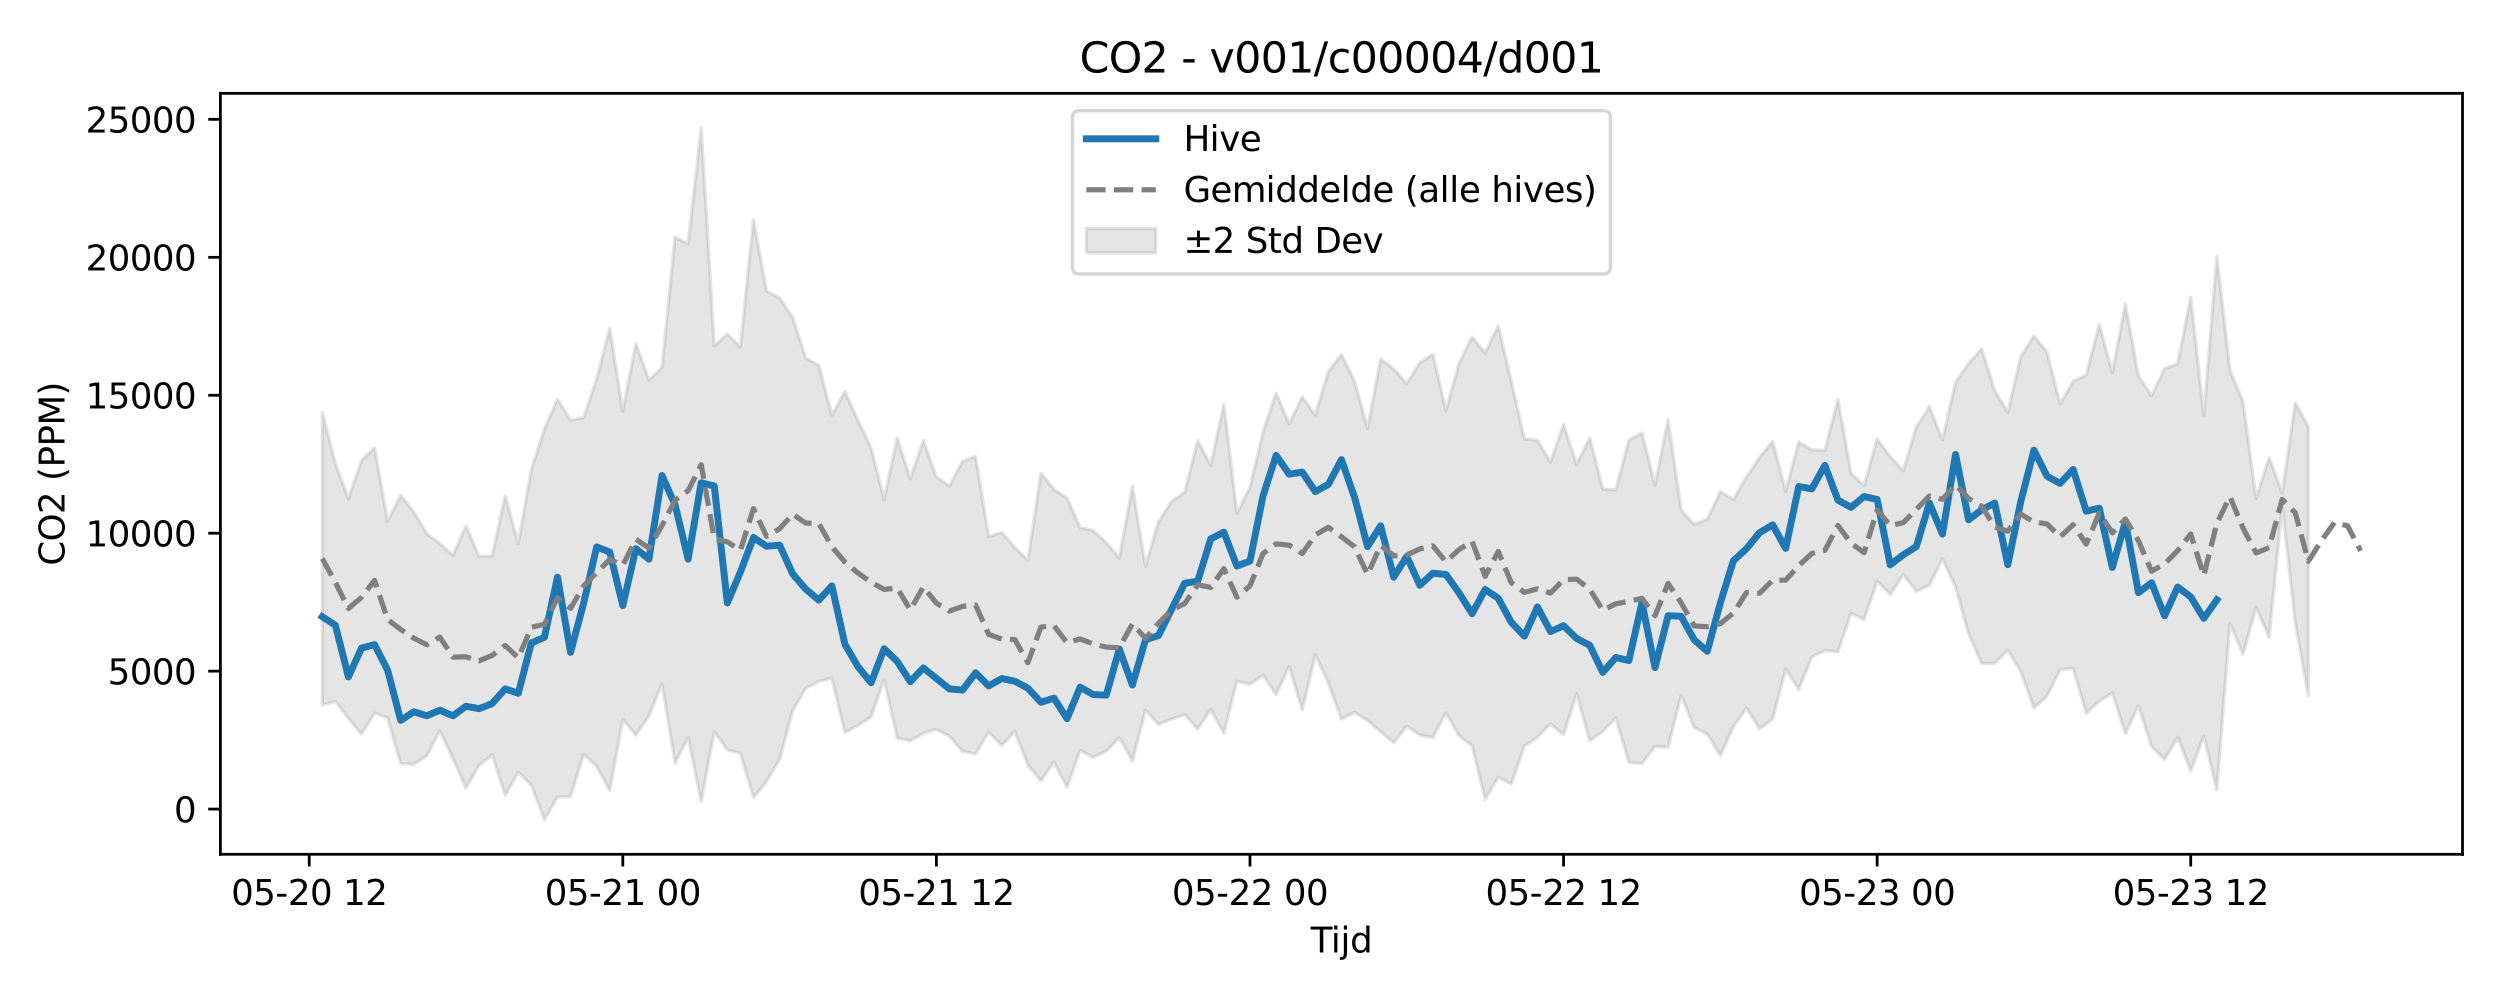 <?xml version="1.0" encoding="utf-8" standalone="no"?>
<!DOCTYPE svg PUBLIC "-//W3C//DTD SVG 1.1//EN"
  "http://www.w3.org/Graphics/SVG/1.1/DTD/svg11.dtd">
<svg xmlns:xlink="http://www.w3.org/1999/xlink" width="720pt" height="288pt" viewBox="0 0 720 288" xmlns="http://www.w3.org/2000/svg" version="1.1">
 <defs>
  <style type="text/css">*{stroke-linejoin: round; stroke-linecap: butt}</style>
 </defs>
 <g id="figure_1">
  <g id="patch_1">
   <path d="M 0 288 
L 720 288 
L 720 0 
L 0 0 
z
" style="fill: #ffffff"/>
  </g>
  <g id="axes_1">
   <g id="patch_2">
    <path d="M 63.47 246.04 
L 709.2 246.04 
L 709.2 26.88 
L 63.47 26.88 
z
" style="fill: #ffffff"/>
   </g>
   <g id="FillBetweenPolyCollection_1">
    <defs>
     <path id="m2332faf0e3" d="M 92.821 -169.269 
L 92.821 -84.977 
L 96.584 -86.015 
L 100.347 -81.113 
L 104.11 -76.592 
L 107.873 -82.599 
L 111.636 -81.262 
L 115.399 -68.085 
L 119.162 -67.87 
L 122.925 -70.336 
L 126.688 -77.549 
L 130.451 -69.512 
L 134.214 -61.059 
L 137.977 -67.596 
L 141.74 -70.6 
L 145.503 -58.999 
L 149.266 -65.583 
L 153.029 -61.902 
L 156.792 -51.922 
L 160.555 -58.474 
L 164.318 -58.574 
L 168.081 -70.798 
L 171.844 -67.307 
L 175.607 -60.344 
L 179.37 -80.841 
L 183.133 -76.312 
L 186.896 -81.782 
L 190.659 -91.081 
L 194.422 -68.21 
L 198.185 -75.585 
L 201.948 -57.185 
L 205.711 -77.263 
L 209.474 -72.052 
L 213.237 -71.029 
L 217 -58.283 
L 220.763 -62.899 
L 224.526 -69.274 
L 228.289 -83.303 
L 232.052 -89.756 
L 235.815 -91.736 
L 239.578 -92.7 
L 243.341 -77.012 
L 247.104 -79.043 
L 250.867 -81.582 
L 254.63 -92.284 
L 258.393 -75.438 
L 262.156 -74.632 
L 265.919 -76.808 
L 269.682 -77.941 
L 273.445 -75.975 
L 277.208 -71.598 
L 280.971 -70.934 
L 284.734 -77.173 
L 288.497 -73.251 
L 292.26 -77.37 
L 296.023 -67.697 
L 299.786 -63.11 
L 303.549 -68.499 
L 307.312 -61.257 
L 311.075 -71.893 
L 314.838 -69.884 
L 318.601 -71.6 
L 322.364 -75.577 
L 326.127 -68.783 
L 329.89 -83.441 
L 333.653 -79.294 
L 337.416 -80.9 
L 341.179 -82.152 
L 344.942 -78.029 
L 348.705 -83.745 
L 352.468 -76.859 
L 356.231 -91.837 
L 359.994 -90.915 
L 363.757 -93.556 
L 367.52 -87.937 
L 371.283 -96.091 
L 375.046 -83.481 
L 378.809 -99.398 
L 382.572 -91.257 
L 386.335 -80.893 
L 390.098 -82.843 
L 393.861 -80.51 
L 397.624 -77.289 
L 401.387 -74.078 
L 405.15 -78.895 
L 408.913 -76.293 
L 412.676 -75.614 
L 416.439 -82.674 
L 420.202 -76.112 
L 423.965 -73.192 
L 427.728 -57.764 
L 431.491 -64.152 
L 435.254 -62.203 
L 439.017 -73.1 
L 442.78 -75.61 
L 446.543 -79.529 
L 450.306 -76.381 
L 454.069 -88.206 
L 457.832 -74.687 
L 461.595 -77.323 
L 465.358 -81.313 
L 469.121 -68.361 
L 472.884 -68.074 
L 476.647 -73.038 
L 480.41 -72.796 
L 484.173 -87.736 
L 487.936 -78.456 
L 491.699 -76.563 
L 495.462 -70.4 
L 499.225 -78.723 
L 502.988 -84.074 
L 506.751 -78.067 
L 510.514 -80.875 
L 514.277 -95.287 
L 518.04 -89.508 
L 521.803 -98.753 
L 525.566 -100.675 
L 529.329 -100.31 
L 533.092 -111.386 
L 536.855 -109.603 
L 540.618 -120.545 
L 544.381 -116.781 
L 548.144 -122.515 
L 551.907 -117.712 
L 555.67 -119.445 
L 559.433 -127.027 
L 563.196 -119.003 
L 566.959 -105.485 
L 570.722 -96.894 
L 574.485 -96.974 
L 578.248 -100.795 
L 582.011 -94.563 
L 585.774 -84.042 
L 589.537 -87.558 
L 593.3 -95.163 
L 597.063 -95.51 
L 600.826 -82.598 
L 604.589 -86.057 
L 608.352 -88.437 
L 612.115 -76.693 
L 615.878 -84.758 
L 619.641 -73.008 
L 623.404 -69.289 
L 627.167 -75.658 
L 630.93 -65.997 
L 634.693 -76.038 
L 638.456 -60.579 
L 642.219 -108.433 
L 645.982 -99.569 
L 649.745 -113.112 
L 653.508 -104.429 
L 657.271 -142.301 
L 661.034 -108.702 
L 664.797 -87.582 
L 664.797 -165.124 
L 664.797 -165.124 
L 661.034 -171.944 
L 657.271 -146.047 
L 653.508 -156.178 
L 649.745 -144.388 
L 645.982 -172.298 
L 642.219 -181.464 
L 638.456 -214.059 
L 634.693 -168.417 
L 630.93 -202.408 
L 627.167 -183.195 
L 623.404 -181.873 
L 619.641 -174.006 
L 615.878 -179.712 
L 612.115 -200.389 
L 608.352 -180.67 
L 604.589 -194.494 
L 600.826 -179.974 
L 597.063 -178.218 
L 593.3 -171.608 
L 589.537 -186.688 
L 585.774 -191.237 
L 582.011 -185.329 
L 578.248 -169.21 
L 574.485 -175.492 
L 570.722 -187.507 
L 566.959 -183.383 
L 563.196 -177.898 
L 559.433 -161.357 
L 555.67 -170.859 
L 551.907 -165.045 
L 548.144 -152.453 
L 544.381 -156.464 
L 540.618 -161.631 
L 536.855 -148.089 
L 533.092 -151.726 
L 529.329 -173 
L 525.566 -158.283 
L 521.803 -158.438 
L 518.04 -160.697 
L 514.277 -146.526 
L 510.514 -160.918 
L 506.751 -156.224 
L 502.988 -150.588 
L 499.225 -144.183 
L 495.462 -146.429 
L 491.699 -138.442 
L 487.936 -136.995 
L 484.173 -141.054 
L 480.41 -167.151 
L 476.647 -148.317 
L 472.884 -163.293 
L 469.121 -161.252 
L 465.358 -146.895 
L 461.595 -147.174 
L 457.832 -161.939 
L 454.069 -154.189 
L 450.306 -165.699 
L 446.543 -154.893 
L 442.78 -161.218 
L 439.017 -161.662 
L 435.254 -178.136 
L 431.491 -194.234 
L 427.728 -186.279 
L 423.965 -190.959 
L 420.202 -183.366 
L 416.439 -169.753 
L 412.676 -185.963 
L 408.913 -183.54 
L 405.15 -177.44 
L 401.387 -181.798 
L 397.624 -184.623 
L 393.861 -164.615 
L 390.098 -178.23 
L 386.335 -185.917 
L 382.572 -181.015 
L 378.809 -168.493 
L 375.046 -173.719 
L 371.283 -165.903 
L 367.52 -174.798 
L 363.757 -163.606 
L 359.994 -147.669 
L 356.231 -140.154 
L 352.468 -171.623 
L 348.705 -153.912 
L 344.942 -161.13 
L 341.179 -146.225 
L 337.416 -143.587 
L 333.653 -137.784 
L 329.89 -124.871 
L 326.127 -147.904 
L 322.364 -127.271 
L 318.601 -131.686 
L 314.838 -135.248 
L 311.075 -136.066 
L 307.312 -144.53 
L 303.549 -147.051 
L 299.786 -151.694 
L 296.023 -126.619 
L 292.26 -130.286 
L 288.497 -134.681 
L 284.734 -133.433 
L 280.971 -156.575 
L 277.208 -155.11 
L 273.445 -148.041 
L 269.682 -150.646 
L 265.919 -161.128 
L 262.156 -150.08 
L 258.393 -161.858 
L 254.63 -144.215 
L 250.867 -159.091 
L 247.104 -166.874 
L 243.341 -175.227 
L 239.578 -168.404 
L 235.815 -182.761 
L 232.052 -184.922 
L 228.289 -196.602 
L 224.526 -202.139 
L 220.763 -204.184 
L 217 -224.78 
L 213.237 -188.059 
L 209.474 -191.837 
L 205.711 -188.343 
L 201.948 -251.158 
L 198.185 -217.798 
L 194.422 -219.652 
L 190.659 -182.196 
L 186.896 -178.53 
L 183.133 -189.09 
L 179.37 -169.601 
L 175.607 -193.434 
L 171.844 -178.848 
L 168.081 -167.716 
L 164.318 -166.993 
L 160.555 -173.071 
L 156.792 -164.456 
L 153.029 -152.783 
L 149.266 -131.443 
L 145.503 -145.233 
L 141.74 -127.873 
L 137.977 -127.759 
L 134.214 -136.617 
L 130.451 -127.997 
L 126.688 -131.481 
L 122.925 -134.287 
L 119.162 -140.555 
L 115.399 -145.358 
L 111.636 -137.876 
L 107.873 -159.082 
L 104.11 -155.326 
L 100.347 -144.399 
L 96.584 -154.529 
L 92.821 -169.269 
z
" style="stroke: #808080; stroke-opacity: 0.2"/>
    </defs>
    <g clip-path="url(#p99fda96110)">
     <use xlink:href="#m2332faf0e3" x="0" y="288" style="fill: #808080; fill-opacity: 0.2; stroke: #808080; stroke-opacity: 0.2"/>
    </g>
   </g>
   <g id="matplotlib.axis_1">
    <g id="xtick_1">
     <g id="line2d_1">
      <defs>
       <path id="m206dfcf25e" d="M 0 0 
L 0 3.5 
" style="stroke: #000000; stroke-width: 0.8"/>
      </defs>
      <g>
       <use xlink:href="#m206dfcf25e" x="89.058" y="246.04" style="stroke: #000000; stroke-width: 0.8"/>
      </g>
     </g>
     <g id="text_1">
      <!-- 05-20 12 -->
      <g transform="translate(66.578 260.638) scale(0.1 -0.1)">
       <defs>
        <path id="DejaVuSans-30" d="M 2034 4250 
Q 1547 4250 1301 3770 
Q 1056 3291 1056 2328 
Q 1056 1369 1301 889 
Q 1547 409 2034 409 
Q 2525 409 2770 889 
Q 3016 1369 3016 2328 
Q 3016 3291 2770 3770 
Q 2525 4250 2034 4250 
z
M 2034 4750 
Q 2819 4750 3233 4129 
Q 3647 3509 3647 2328 
Q 3647 1150 3233 529 
Q 2819 -91 2034 -91 
Q 1250 -91 836 529 
Q 422 1150 422 2328 
Q 422 3509 836 4129 
Q 1250 4750 2034 4750 
z
" transform="scale(0.016)"/>
        <path id="DejaVuSans-35" d="M 691 4666 
L 3169 4666 
L 3169 4134 
L 1269 4134 
L 1269 2991 
Q 1406 3038 1543 3061 
Q 1681 3084 1819 3084 
Q 2600 3084 3056 2656 
Q 3513 2228 3513 1497 
Q 3513 744 3044 326 
Q 2575 -91 1722 -91 
Q 1428 -91 1123 -41 
Q 819 9 494 109 
L 494 744 
Q 775 591 1075 516 
Q 1375 441 1709 441 
Q 2250 441 2565 725 
Q 2881 1009 2881 1497 
Q 2881 1984 2565 2268 
Q 2250 2553 1709 2553 
Q 1456 2553 1204 2497 
Q 953 2441 691 2322 
L 691 4666 
z
" transform="scale(0.016)"/>
        <path id="DejaVuSans-2d" d="M 313 2009 
L 1997 2009 
L 1997 1497 
L 313 1497 
L 313 2009 
z
" transform="scale(0.016)"/>
        <path id="DejaVuSans-32" d="M 1228 531 
L 3431 531 
L 3431 0 
L 469 0 
L 469 531 
Q 828 903 1448 1529 
Q 2069 2156 2228 2338 
Q 2531 2678 2651 2914 
Q 2772 3150 2772 3378 
Q 2772 3750 2511 3984 
Q 2250 4219 1831 4219 
Q 1534 4219 1204 4116 
Q 875 4013 500 3803 
L 500 4441 
Q 881 4594 1212 4672 
Q 1544 4750 1819 4750 
Q 2544 4750 2975 4387 
Q 3406 4025 3406 3419 
Q 3406 3131 3298 2873 
Q 3191 2616 2906 2266 
Q 2828 2175 2409 1742 
Q 1991 1309 1228 531 
z
" transform="scale(0.016)"/>
        <path id="DejaVuSans-20" transform="scale(0.016)"/>
        <path id="DejaVuSans-31" d="M 794 531 
L 1825 531 
L 1825 4091 
L 703 3866 
L 703 4441 
L 1819 4666 
L 2450 4666 
L 2450 531 
L 3481 531 
L 3481 0 
L 794 0 
L 794 531 
z
" transform="scale(0.016)"/>
       </defs>
       <use xlink:href="#DejaVuSans-30"/>
       <use xlink:href="#DejaVuSans-35" transform="translate(63.623 0)"/>
       <use xlink:href="#DejaVuSans-2d" transform="translate(127.246 0)"/>
       <use xlink:href="#DejaVuSans-32" transform="translate(163.33 0)"/>
       <use xlink:href="#DejaVuSans-30" transform="translate(226.953 0)"/>
       <use xlink:href="#DejaVuSans-20" transform="translate(290.576 0)"/>
       <use xlink:href="#DejaVuSans-31" transform="translate(322.363 0)"/>
       <use xlink:href="#DejaVuSans-32" transform="translate(385.986 0)"/>
      </g>
     </g>
    </g>
    <g id="xtick_2">
     <g id="line2d_2">
      <g>
       <use xlink:href="#m206dfcf25e" x="179.37" y="246.04" style="stroke: #000000; stroke-width: 0.8"/>
      </g>
     </g>
     <g id="text_2">
      <!-- 05-21 00 -->
      <g transform="translate(156.89 260.638) scale(0.1 -0.1)">
       <use xlink:href="#DejaVuSans-30"/>
       <use xlink:href="#DejaVuSans-35" transform="translate(63.623 0)"/>
       <use xlink:href="#DejaVuSans-2d" transform="translate(127.246 0)"/>
       <use xlink:href="#DejaVuSans-32" transform="translate(163.33 0)"/>
       <use xlink:href="#DejaVuSans-31" transform="translate(226.953 0)"/>
       <use xlink:href="#DejaVuSans-20" transform="translate(290.576 0)"/>
       <use xlink:href="#DejaVuSans-30" transform="translate(322.363 0)"/>
       <use xlink:href="#DejaVuSans-30" transform="translate(385.986 0)"/>
      </g>
     </g>
    </g>
    <g id="xtick_3">
     <g id="line2d_3">
      <g>
       <use xlink:href="#m206dfcf25e" x="269.682" y="246.04" style="stroke: #000000; stroke-width: 0.8"/>
      </g>
     </g>
     <g id="text_3">
      <!-- 05-21 12 -->
      <g transform="translate(247.202 260.638) scale(0.1 -0.1)">
       <use xlink:href="#DejaVuSans-30"/>
       <use xlink:href="#DejaVuSans-35" transform="translate(63.623 0)"/>
       <use xlink:href="#DejaVuSans-2d" transform="translate(127.246 0)"/>
       <use xlink:href="#DejaVuSans-32" transform="translate(163.33 0)"/>
       <use xlink:href="#DejaVuSans-31" transform="translate(226.953 0)"/>
       <use xlink:href="#DejaVuSans-20" transform="translate(290.576 0)"/>
       <use xlink:href="#DejaVuSans-31" transform="translate(322.363 0)"/>
       <use xlink:href="#DejaVuSans-32" transform="translate(385.986 0)"/>
      </g>
     </g>
    </g>
    <g id="xtick_4">
     <g id="line2d_4">
      <g>
       <use xlink:href="#m206dfcf25e" x="359.994" y="246.04" style="stroke: #000000; stroke-width: 0.8"/>
      </g>
     </g>
     <g id="text_4">
      <!-- 05-22 00 -->
      <g transform="translate(337.514 260.638) scale(0.1 -0.1)">
       <use xlink:href="#DejaVuSans-30"/>
       <use xlink:href="#DejaVuSans-35" transform="translate(63.623 0)"/>
       <use xlink:href="#DejaVuSans-2d" transform="translate(127.246 0)"/>
       <use xlink:href="#DejaVuSans-32" transform="translate(163.33 0)"/>
       <use xlink:href="#DejaVuSans-32" transform="translate(226.953 0)"/>
       <use xlink:href="#DejaVuSans-20" transform="translate(290.576 0)"/>
       <use xlink:href="#DejaVuSans-30" transform="translate(322.363 0)"/>
       <use xlink:href="#DejaVuSans-30" transform="translate(385.986 0)"/>
      </g>
     </g>
    </g>
    <g id="xtick_5">
     <g id="line2d_5">
      <g>
       <use xlink:href="#m206dfcf25e" x="450.306" y="246.04" style="stroke: #000000; stroke-width: 0.8"/>
      </g>
     </g>
     <g id="text_5">
      <!-- 05-22 12 -->
      <g transform="translate(427.825 260.638) scale(0.1 -0.1)">
       <use xlink:href="#DejaVuSans-30"/>
       <use xlink:href="#DejaVuSans-35" transform="translate(63.623 0)"/>
       <use xlink:href="#DejaVuSans-2d" transform="translate(127.246 0)"/>
       <use xlink:href="#DejaVuSans-32" transform="translate(163.33 0)"/>
       <use xlink:href="#DejaVuSans-32" transform="translate(226.953 0)"/>
       <use xlink:href="#DejaVuSans-20" transform="translate(290.576 0)"/>
       <use xlink:href="#DejaVuSans-31" transform="translate(322.363 0)"/>
       <use xlink:href="#DejaVuSans-32" transform="translate(385.986 0)"/>
      </g>
     </g>
    </g>
    <g id="xtick_6">
     <g id="line2d_6">
      <g>
       <use xlink:href="#m206dfcf25e" x="540.618" y="246.04" style="stroke: #000000; stroke-width: 0.8"/>
      </g>
     </g>
     <g id="text_6">
      <!-- 05-23 00 -->
      <g transform="translate(518.137 260.638) scale(0.1 -0.1)">
       <defs>
        <path id="DejaVuSans-33" d="M 2597 2516 
Q 3050 2419 3304 2112 
Q 3559 1806 3559 1356 
Q 3559 666 3084 287 
Q 2609 -91 1734 -91 
Q 1441 -91 1130 -33 
Q 819 25 488 141 
L 488 750 
Q 750 597 1062 519 
Q 1375 441 1716 441 
Q 2309 441 2620 675 
Q 2931 909 2931 1356 
Q 2931 1769 2642 2001 
Q 2353 2234 1838 2234 
L 1294 2234 
L 1294 2753 
L 1863 2753 
Q 2328 2753 2575 2939 
Q 2822 3125 2822 3475 
Q 2822 3834 2567 4026 
Q 2313 4219 1838 4219 
Q 1578 4219 1281 4162 
Q 984 4106 628 3988 
L 628 4550 
Q 988 4650 1302 4700 
Q 1616 4750 1894 4750 
Q 2613 4750 3031 4423 
Q 3450 4097 3450 3541 
Q 3450 3153 3228 2886 
Q 3006 2619 2597 2516 
z
" transform="scale(0.016)"/>
       </defs>
       <use xlink:href="#DejaVuSans-30"/>
       <use xlink:href="#DejaVuSans-35" transform="translate(63.623 0)"/>
       <use xlink:href="#DejaVuSans-2d" transform="translate(127.246 0)"/>
       <use xlink:href="#DejaVuSans-32" transform="translate(163.33 0)"/>
       <use xlink:href="#DejaVuSans-33" transform="translate(226.953 0)"/>
       <use xlink:href="#DejaVuSans-20" transform="translate(290.576 0)"/>
       <use xlink:href="#DejaVuSans-30" transform="translate(322.363 0)"/>
       <use xlink:href="#DejaVuSans-30" transform="translate(385.986 0)"/>
      </g>
     </g>
    </g>
    <g id="xtick_7">
     <g id="line2d_7">
      <g>
       <use xlink:href="#m206dfcf25e" x="630.93" y="246.04" style="stroke: #000000; stroke-width: 0.8"/>
      </g>
     </g>
     <g id="text_7">
      <!-- 05-23 12 -->
      <g transform="translate(608.449 260.638) scale(0.1 -0.1)">
       <use xlink:href="#DejaVuSans-30"/>
       <use xlink:href="#DejaVuSans-35" transform="translate(63.623 0)"/>
       <use xlink:href="#DejaVuSans-2d" transform="translate(127.246 0)"/>
       <use xlink:href="#DejaVuSans-32" transform="translate(163.33 0)"/>
       <use xlink:href="#DejaVuSans-33" transform="translate(226.953 0)"/>
       <use xlink:href="#DejaVuSans-20" transform="translate(290.576 0)"/>
       <use xlink:href="#DejaVuSans-31" transform="translate(322.363 0)"/>
       <use xlink:href="#DejaVuSans-32" transform="translate(385.986 0)"/>
      </g>
     </g>
    </g>
    <g id="text_8">
     <!-- Tijd -->
     <g transform="translate(377.485 274.317) scale(0.1 -0.1)">
      <defs>
       <path id="DejaVuSans-54" d="M -19 4666 
L 3928 4666 
L 3928 4134 
L 2272 4134 
L 2272 0 
L 1638 0 
L 1638 4134 
L -19 4134 
L -19 4666 
z
" transform="scale(0.016)"/>
       <path id="DejaVuSans-69" d="M 603 3500 
L 1178 3500 
L 1178 0 
L 603 0 
L 603 3500 
z
M 603 4863 
L 1178 4863 
L 1178 4134 
L 603 4134 
L 603 4863 
z
" transform="scale(0.016)"/>
       <path id="DejaVuSans-6a" d="M 603 3500 
L 1178 3500 
L 1178 -63 
Q 1178 -731 923 -1031 
Q 669 -1331 103 -1331 
L -116 -1331 
L -116 -844 
L 38 -844 
Q 366 -844 484 -692 
Q 603 -541 603 -63 
L 603 3500 
z
M 603 4863 
L 1178 4863 
L 1178 4134 
L 603 4134 
L 603 4863 
z
" transform="scale(0.016)"/>
       <path id="DejaVuSans-64" d="M 2906 2969 
L 2906 4863 
L 3481 4863 
L 3481 0 
L 2906 0 
L 2906 525 
Q 2725 213 2448 61 
Q 2172 -91 1784 -91 
Q 1150 -91 751 415 
Q 353 922 353 1747 
Q 353 2572 751 3078 
Q 1150 3584 1784 3584 
Q 2172 3584 2448 3432 
Q 2725 3281 2906 2969 
z
M 947 1747 
Q 947 1113 1208 752 
Q 1469 391 1925 391 
Q 2381 391 2643 752 
Q 2906 1113 2906 1747 
Q 2906 2381 2643 2742 
Q 2381 3103 1925 3103 
Q 1469 3103 1208 2742 
Q 947 2381 947 1747 
z
" transform="scale(0.016)"/>
      </defs>
      <use xlink:href="#DejaVuSans-54"/>
      <use xlink:href="#DejaVuSans-69" transform="translate(57.959 0)"/>
      <use xlink:href="#DejaVuSans-6a" transform="translate(85.742 0)"/>
      <use xlink:href="#DejaVuSans-64" transform="translate(113.525 0)"/>
     </g>
    </g>
   </g>
   <g id="matplotlib.axis_2">
    <g id="ytick_1">
     <g id="line2d_8">
      <defs>
       <path id="m06f24cce4e" d="M 0 0 
L -3.5 0 
" style="stroke: #000000; stroke-width: 0.8"/>
      </defs>
      <g>
       <use xlink:href="#m06f24cce4e" x="63.47" y="233.017" style="stroke: #000000; stroke-width: 0.8"/>
      </g>
     </g>
     <g id="text_9">
      <!-- 0 -->
      <g transform="translate(50.108 236.816) scale(0.1 -0.1)">
       <use xlink:href="#DejaVuSans-30"/>
      </g>
     </g>
    </g>
    <g id="ytick_2">
     <g id="line2d_9">
      <g>
       <use xlink:href="#m06f24cce4e" x="63.47" y="193.288" style="stroke: #000000; stroke-width: 0.8"/>
      </g>
     </g>
     <g id="text_10">
      <!-- 5000 -->
      <g transform="translate(31.02 197.087) scale(0.1 -0.1)">
       <use xlink:href="#DejaVuSans-35"/>
       <use xlink:href="#DejaVuSans-30" transform="translate(63.623 0)"/>
       <use xlink:href="#DejaVuSans-30" transform="translate(127.246 0)"/>
       <use xlink:href="#DejaVuSans-30" transform="translate(190.869 0)"/>
      </g>
     </g>
    </g>
    <g id="ytick_3">
     <g id="line2d_10">
      <g>
       <use xlink:href="#m06f24cce4e" x="63.47" y="153.559" style="stroke: #000000; stroke-width: 0.8"/>
      </g>
     </g>
     <g id="text_11">
      <!-- 10000 -->
      <g transform="translate(24.657 157.359) scale(0.1 -0.1)">
       <use xlink:href="#DejaVuSans-31"/>
       <use xlink:href="#DejaVuSans-30" transform="translate(63.623 0)"/>
       <use xlink:href="#DejaVuSans-30" transform="translate(127.246 0)"/>
       <use xlink:href="#DejaVuSans-30" transform="translate(190.869 0)"/>
       <use xlink:href="#DejaVuSans-30" transform="translate(254.492 0)"/>
      </g>
     </g>
    </g>
    <g id="ytick_4">
     <g id="line2d_11">
      <g>
       <use xlink:href="#m06f24cce4e" x="63.47" y="113.831" style="stroke: #000000; stroke-width: 0.8"/>
      </g>
     </g>
     <g id="text_12">
      <!-- 15000 -->
      <g transform="translate(24.657 117.63) scale(0.1 -0.1)">
       <use xlink:href="#DejaVuSans-31"/>
       <use xlink:href="#DejaVuSans-35" transform="translate(63.623 0)"/>
       <use xlink:href="#DejaVuSans-30" transform="translate(127.246 0)"/>
       <use xlink:href="#DejaVuSans-30" transform="translate(190.869 0)"/>
       <use xlink:href="#DejaVuSans-30" transform="translate(254.492 0)"/>
      </g>
     </g>
    </g>
    <g id="ytick_5">
     <g id="line2d_12">
      <g>
       <use xlink:href="#m06f24cce4e" x="63.47" y="74.102" style="stroke: #000000; stroke-width: 0.8"/>
      </g>
     </g>
     <g id="text_13">
      <!-- 20000 -->
      <g transform="translate(24.657 77.902) scale(0.1 -0.1)">
       <use xlink:href="#DejaVuSans-32"/>
       <use xlink:href="#DejaVuSans-30" transform="translate(63.623 0)"/>
       <use xlink:href="#DejaVuSans-30" transform="translate(127.246 0)"/>
       <use xlink:href="#DejaVuSans-30" transform="translate(190.869 0)"/>
       <use xlink:href="#DejaVuSans-30" transform="translate(254.492 0)"/>
      </g>
     </g>
    </g>
    <g id="ytick_6">
     <g id="line2d_13">
      <g>
       <use xlink:href="#m06f24cce4e" x="63.47" y="34.374" style="stroke: #000000; stroke-width: 0.8"/>
      </g>
     </g>
     <g id="text_14">
      <!-- 25000 -->
      <g transform="translate(24.657 38.173) scale(0.1 -0.1)">
       <use xlink:href="#DejaVuSans-32"/>
       <use xlink:href="#DejaVuSans-35" transform="translate(63.623 0)"/>
       <use xlink:href="#DejaVuSans-30" transform="translate(127.246 0)"/>
       <use xlink:href="#DejaVuSans-30" transform="translate(190.869 0)"/>
       <use xlink:href="#DejaVuSans-30" transform="translate(254.492 0)"/>
      </g>
     </g>
    </g>
    <g id="text_15">
     <!-- CO2 (PPM) -->
     <g transform="translate(18.578 162.903) rotate(-90) scale(0.1 -0.1)">
      <defs>
       <path id="DejaVuSans-43" d="M 4122 4306 
L 4122 3641 
Q 3803 3938 3442 4084 
Q 3081 4231 2675 4231 
Q 1875 4231 1450 3742 
Q 1025 3253 1025 2328 
Q 1025 1406 1450 917 
Q 1875 428 2675 428 
Q 3081 428 3442 575 
Q 3803 722 4122 1019 
L 4122 359 
Q 3791 134 3420 21 
Q 3050 -91 2638 -91 
Q 1578 -91 968 557 
Q 359 1206 359 2328 
Q 359 3453 968 4101 
Q 1578 4750 2638 4750 
Q 3056 4750 3426 4639 
Q 3797 4528 4122 4306 
z
" transform="scale(0.016)"/>
       <path id="DejaVuSans-4f" d="M 2522 4238 
Q 1834 4238 1429 3725 
Q 1025 3213 1025 2328 
Q 1025 1447 1429 934 
Q 1834 422 2522 422 
Q 3209 422 3611 934 
Q 4013 1447 4013 2328 
Q 4013 3213 3611 3725 
Q 3209 4238 2522 4238 
z
M 2522 4750 
Q 3503 4750 4090 4092 
Q 4678 3434 4678 2328 
Q 4678 1225 4090 567 
Q 3503 -91 2522 -91 
Q 1538 -91 948 565 
Q 359 1222 359 2328 
Q 359 3434 948 4092 
Q 1538 4750 2522 4750 
z
" transform="scale(0.016)"/>
       <path id="DejaVuSans-28" d="M 1984 4856 
Q 1566 4138 1362 3434 
Q 1159 2731 1159 2009 
Q 1159 1288 1364 580 
Q 1569 -128 1984 -844 
L 1484 -844 
Q 1016 -109 783 600 
Q 550 1309 550 2009 
Q 550 2706 781 3412 
Q 1013 4119 1484 4856 
L 1984 4856 
z
" transform="scale(0.016)"/>
       <path id="DejaVuSans-50" d="M 1259 4147 
L 1259 2394 
L 2053 2394 
Q 2494 2394 2734 2622 
Q 2975 2850 2975 3272 
Q 2975 3691 2734 3919 
Q 2494 4147 2053 4147 
L 1259 4147 
z
M 628 4666 
L 2053 4666 
Q 2838 4666 3239 4311 
Q 3641 3956 3641 3272 
Q 3641 2581 3239 2228 
Q 2838 1875 2053 1875 
L 1259 1875 
L 1259 0 
L 628 0 
L 628 4666 
z
" transform="scale(0.016)"/>
       <path id="DejaVuSans-4d" d="M 628 4666 
L 1569 4666 
L 2759 1491 
L 3956 4666 
L 4897 4666 
L 4897 0 
L 4281 0 
L 4281 4097 
L 3078 897 
L 2444 897 
L 1241 4097 
L 1241 0 
L 628 0 
L 628 4666 
z
" transform="scale(0.016)"/>
       <path id="DejaVuSans-29" d="M 513 4856 
L 1013 4856 
Q 1481 4119 1714 3412 
Q 1947 2706 1947 2009 
Q 1947 1309 1714 600 
Q 1481 -109 1013 -844 
L 513 -844 
Q 928 -128 1133 580 
Q 1338 1288 1338 2009 
Q 1338 2731 1133 3434 
Q 928 4138 513 4856 
z
" transform="scale(0.016)"/>
      </defs>
      <use xlink:href="#DejaVuSans-43"/>
      <use xlink:href="#DejaVuSans-4f" transform="translate(69.824 0)"/>
      <use xlink:href="#DejaVuSans-32" transform="translate(148.535 0)"/>
      <use xlink:href="#DejaVuSans-20" transform="translate(212.158 0)"/>
      <use xlink:href="#DejaVuSans-28" transform="translate(243.945 0)"/>
      <use xlink:href="#DejaVuSans-50" transform="translate(282.959 0)"/>
      <use xlink:href="#DejaVuSans-50" transform="translate(343.262 0)"/>
      <use xlink:href="#DejaVuSans-4d" transform="translate(403.564 0)"/>
      <use xlink:href="#DejaVuSans-29" transform="translate(489.844 0)"/>
     </g>
    </g>
   </g>
   <g id="line2d_14">
    <path d="M 92.821 177.614 
L 96.584 180.05 
L 100.347 194.933 
L 104.11 186.659 
L 107.873 185.642 
L 111.636 193.013 
L 115.399 207.461 
L 119.162 205.005 
L 122.925 206.14 
L 126.688 204.544 
L 130.451 206.149 
L 134.214 203.403 
L 137.977 204.097 
L 141.74 202.643 
L 145.503 198.389 
L 149.266 199.668 
L 153.029 185.181 
L 156.792 183.541 
L 160.555 166.238 
L 164.318 187.874 
L 168.081 173.72 
L 171.844 157.516 
L 175.607 158.992 
L 179.37 174.401 
L 183.133 158.009 
L 186.896 161.042 
L 190.659 136.942 
L 194.422 145.386 
L 198.185 161.031 
L 201.948 139.027 
L 205.711 139.97 
L 209.474 173.659 
L 213.237 164.739 
L 217 154.81 
L 220.763 157.315 
L 224.526 157.016 
L 228.289 165.274 
L 232.052 169.668 
L 235.815 172.838 
L 239.578 168.732 
L 243.341 185.581 
L 247.104 191.998 
L 250.867 196.628 
L 254.63 186.852 
L 258.393 190.488 
L 262.156 196.31 
L 265.919 192.369 
L 273.445 198.408 
L 277.208 198.739 
L 280.971 193.765 
L 284.734 197.547 
L 288.497 195.425 
L 292.26 196.188 
L 296.023 198.196 
L 299.786 202.245 
L 303.549 201.056 
L 307.312 206.963 
L 311.075 197.891 
L 314.838 200.039 
L 318.601 200.193 
L 322.364 186.942 
L 326.127 197.29 
L 329.89 184.264 
L 333.653 183.03 
L 341.179 167.981 
L 344.942 167.374 
L 348.705 155.175 
L 352.468 153.26 
L 356.231 163.023 
L 359.994 161.598 
L 363.757 142.796 
L 367.52 131.153 
L 371.283 136.558 
L 375.046 135.968 
L 378.809 141.577 
L 382.572 139.503 
L 386.335 132.374 
L 390.098 143.196 
L 393.861 157.397 
L 397.624 151.43 
L 401.387 166.225 
L 405.15 160.274 
L 408.913 168.545 
L 412.676 165.081 
L 416.439 165.449 
L 420.202 170.751 
L 423.965 176.745 
L 427.728 169.769 
L 431.491 172.303 
L 435.254 179.237 
L 439.017 183.176 
L 442.78 174.798 
L 446.543 181.881 
L 450.306 180.22 
L 454.069 183.888 
L 457.832 185.822 
L 461.595 193.635 
L 465.358 189.365 
L 469.121 190.24 
L 472.884 173.527 
L 476.647 192.26 
L 480.41 177.333 
L 484.173 177.492 
L 487.936 184.296 
L 491.699 187.57 
L 495.462 173.63 
L 499.225 161.476 
L 502.988 158.038 
L 506.751 153.403 
L 510.514 151.165 
L 514.277 157.927 
L 518.04 140.121 
L 521.803 140.791 
L 525.566 134.029 
L 529.329 144.027 
L 533.092 146.117 
L 536.855 143.002 
L 540.618 143.842 
L 544.381 162.655 
L 548.144 159.789 
L 551.907 157.395 
L 555.67 144.854 
L 559.433 153.816 
L 563.196 130.874 
L 566.959 149.695 
L 570.722 146.825 
L 574.485 144.88 
L 578.248 162.628 
L 582.011 144.303 
L 585.774 129.664 
L 589.537 137.138 
L 593.3 139.209 
L 597.063 135.197 
L 600.826 147.224 
L 604.589 146.353 
L 608.352 163.439 
L 612.115 150.294 
L 615.878 170.677 
L 619.641 167.83 
L 623.404 177.352 
L 627.167 169.075 
L 630.93 171.901 
L 634.693 178.075 
L 638.456 172.756 
L 638.456 172.756 
" clip-path="url(#p99fda96110)" style="fill: none; stroke: #1f77b4; stroke-width: 2; stroke-linecap: square"/>
   </g>
   <g id="line2d_15">
    <path d="M 92.821 160.877 
L 96.584 167.728 
L 100.347 175.244 
L 104.11 172.041 
L 107.873 167.16 
L 111.636 178.431 
L 115.399 181.279 
L 119.162 183.788 
L 122.925 185.688 
L 126.688 183.485 
L 130.451 189.246 
L 134.214 189.162 
L 137.977 190.323 
L 141.74 188.763 
L 145.503 185.884 
L 149.266 189.487 
L 153.029 180.657 
L 156.792 179.811 
L 160.555 172.227 
L 164.318 175.217 
L 168.081 168.743 
L 175.607 161.111 
L 179.37 162.779 
L 183.133 155.299 
L 186.896 157.844 
L 190.659 151.362 
L 194.422 144.069 
L 198.185 141.308 
L 201.948 133.828 
L 205.711 155.197 
L 209.474 156.055 
L 213.237 158.456 
L 217 146.468 
L 220.763 154.458 
L 224.526 152.294 
L 228.289 148.048 
L 232.052 150.661 
L 235.815 150.752 
L 239.578 157.448 
L 243.341 161.88 
L 247.104 165.041 
L 250.867 167.664 
L 254.63 169.751 
L 258.393 169.352 
L 262.156 175.644 
L 265.919 169.032 
L 269.682 173.706 
L 273.445 175.992 
L 277.208 174.646 
L 280.971 174.246 
L 284.734 182.697 
L 288.497 184.034 
L 292.26 184.172 
L 296.023 190.842 
L 299.786 180.598 
L 303.549 180.225 
L 307.312 185.107 
L 311.075 184.02 
L 314.838 185.434 
L 318.601 186.357 
L 322.364 186.576 
L 326.127 179.657 
L 329.89 183.844 
L 333.653 179.461 
L 337.416 175.756 
L 341.179 173.811 
L 344.942 168.421 
L 348.705 169.171 
L 352.468 163.759 
L 356.231 172.004 
L 359.994 168.708 
L 363.757 159.419 
L 367.52 156.632 
L 371.283 157.003 
L 375.046 159.4 
L 378.809 154.055 
L 382.572 151.864 
L 386.335 154.595 
L 390.098 157.463 
L 393.861 165.438 
L 397.624 157.044 
L 401.387 160.062 
L 405.15 159.833 
L 408.913 158.083 
L 412.676 157.212 
L 416.439 161.786 
L 420.202 158.261 
L 423.965 155.925 
L 427.728 165.979 
L 431.491 158.807 
L 435.254 167.831 
L 439.017 170.619 
L 442.78 169.586 
L 446.543 170.789 
L 450.306 166.96 
L 454.069 166.803 
L 457.832 169.687 
L 461.595 175.752 
L 465.358 173.896 
L 469.121 173.193 
L 472.884 172.316 
L 476.647 177.323 
L 480.41 168.027 
L 484.173 173.605 
L 487.936 180.274 
L 491.699 180.498 
L 495.462 179.586 
L 499.225 176.547 
L 502.988 170.669 
L 506.751 170.854 
L 510.514 167.103 
L 514.277 167.093 
L 518.04 162.897 
L 521.803 159.404 
L 525.566 158.521 
L 529.329 151.345 
L 533.092 156.444 
L 536.855 159.154 
L 540.618 146.912 
L 544.381 151.377 
L 548.144 150.516 
L 555.67 142.848 
L 559.433 143.808 
L 563.196 139.549 
L 566.959 143.566 
L 570.722 145.799 
L 574.485 151.767 
L 578.248 152.998 
L 582.011 148.054 
L 585.774 150.361 
L 589.537 150.877 
L 593.3 154.615 
L 597.063 151.136 
L 600.826 156.714 
L 604.589 147.724 
L 608.352 153.446 
L 612.115 149.459 
L 615.878 155.765 
L 619.641 164.493 
L 623.404 162.419 
L 627.167 158.573 
L 630.93 153.797 
L 634.693 165.773 
L 638.456 150.681 
L 642.219 143.051 
L 645.982 152.066 
L 649.745 159.25 
L 653.508 157.697 
L 657.271 143.826 
L 661.034 147.677 
L 664.797 161.647 
L 668.56 155.741 
L 672.323 150.495 
L 676.086 151.434 
L 679.849 158.641 
L 679.849 158.641 
" clip-path="url(#p99fda96110)" style="fill: none; stroke-dasharray: 5.55,2.4; stroke-dashoffset: 0; stroke: #808080; stroke-width: 1.5"/>
   </g>
   <g id="patch_3">
    <path d="M 63.47 246.04 
L 63.47 26.88 
" style="fill: none; stroke: #000000; stroke-width: 0.8; stroke-linejoin: miter; stroke-linecap: square"/>
   </g>
   <g id="patch_4">
    <path d="M 709.2 246.04 
L 709.2 26.88 
" style="fill: none; stroke: #000000; stroke-width: 0.8; stroke-linejoin: miter; stroke-linecap: square"/>
   </g>
   <g id="patch_5">
    <path d="M 63.47 246.04 
L 709.2 246.04 
" style="fill: none; stroke: #000000; stroke-width: 0.8; stroke-linejoin: miter; stroke-linecap: square"/>
   </g>
   <g id="patch_6">
    <path d="M 63.47 26.88 
L 709.2 26.88 
" style="fill: none; stroke: #000000; stroke-width: 0.8; stroke-linejoin: miter; stroke-linecap: square"/>
   </g>
   <g id="text_16">
    <!-- CO2 - v001/c00004/d001 -->
    <g transform="translate(310.932 20.88) scale(0.12 -0.12)">
     <defs>
      <path id="DejaVuSans-76" d="M 191 3500 
L 800 3500 
L 1894 563 
L 2988 3500 
L 3597 3500 
L 2284 0 
L 1503 0 
L 191 3500 
z
" transform="scale(0.016)"/>
      <path id="DejaVuSans-2f" d="M 1625 4666 
L 2156 4666 
L 531 -594 
L 0 -594 
L 1625 4666 
z
" transform="scale(0.016)"/>
      <path id="DejaVuSans-63" d="M 3122 3366 
L 3122 2828 
Q 2878 2963 2633 3030 
Q 2388 3097 2138 3097 
Q 1578 3097 1268 2742 
Q 959 2388 959 1747 
Q 959 1106 1268 751 
Q 1578 397 2138 397 
Q 2388 397 2633 464 
Q 2878 531 3122 666 
L 3122 134 
Q 2881 22 2623 -34 
Q 2366 -91 2075 -91 
Q 1284 -91 818 406 
Q 353 903 353 1747 
Q 353 2603 823 3093 
Q 1294 3584 2113 3584 
Q 2378 3584 2631 3529 
Q 2884 3475 3122 3366 
z
" transform="scale(0.016)"/>
      <path id="DejaVuSans-34" d="M 2419 4116 
L 825 1625 
L 2419 1625 
L 2419 4116 
z
M 2253 4666 
L 3047 4666 
L 3047 1625 
L 3713 1625 
L 3713 1100 
L 3047 1100 
L 3047 0 
L 2419 0 
L 2419 1100 
L 313 1100 
L 313 1709 
L 2253 4666 
z
" transform="scale(0.016)"/>
     </defs>
     <use xlink:href="#DejaVuSans-43"/>
     <use xlink:href="#DejaVuSans-4f" transform="translate(69.824 0)"/>
     <use xlink:href="#DejaVuSans-32" transform="translate(148.535 0)"/>
     <use xlink:href="#DejaVuSans-20" transform="translate(212.158 0)"/>
     <use xlink:href="#DejaVuSans-2d" transform="translate(243.945 0)"/>
     <use xlink:href="#DejaVuSans-20" transform="translate(280.029 0)"/>
     <use xlink:href="#DejaVuSans-76" transform="translate(311.816 0)"/>
     <use xlink:href="#DejaVuSans-30" transform="translate(370.996 0)"/>
     <use xlink:href="#DejaVuSans-30" transform="translate(434.619 0)"/>
     <use xlink:href="#DejaVuSans-31" transform="translate(498.242 0)"/>
     <use xlink:href="#DejaVuSans-2f" transform="translate(561.865 0)"/>
     <use xlink:href="#DejaVuSans-63" transform="translate(595.557 0)"/>
     <use xlink:href="#DejaVuSans-30" transform="translate(650.537 0)"/>
     <use xlink:href="#DejaVuSans-30" transform="translate(714.16 0)"/>
     <use xlink:href="#DejaVuSans-30" transform="translate(777.783 0)"/>
     <use xlink:href="#DejaVuSans-30" transform="translate(841.406 0)"/>
     <use xlink:href="#DejaVuSans-34" transform="translate(905.029 0)"/>
     <use xlink:href="#DejaVuSans-2f" transform="translate(968.652 0)"/>
     <use xlink:href="#DejaVuSans-64" transform="translate(1002.344 0)"/>
     <use xlink:href="#DejaVuSans-30" transform="translate(1065.82 0)"/>
     <use xlink:href="#DejaVuSans-30" transform="translate(1129.443 0)"/>
     <use xlink:href="#DejaVuSans-31" transform="translate(1193.066 0)"/>
    </g>
   </g>
   <g id="legend_1">
    <g id="patch_7">
     <path d="M 310.863 78.914 
L 461.807 78.914 
Q 463.807 78.914 463.807 76.914 
L 463.807 33.88 
Q 463.807 31.88 461.807 31.88 
L 310.863 31.88 
Q 308.863 31.88 308.863 33.88 
L 308.863 76.914 
Q 308.863 78.914 310.863 78.914 
z
" style="fill: #ffffff; opacity: 0.8; stroke: #cccccc; stroke-linejoin: miter"/>
    </g>
    <g id="line2d_16">
     <path d="M 312.863 39.978 
L 322.863 39.978 
L 332.863 39.978 
" style="fill: none; stroke: #1f77b4; stroke-width: 2; stroke-linecap: square"/>
    </g>
    <g id="text_17">
     <!-- Hive -->
     <g transform="translate(340.863 43.478) scale(0.1 -0.1)">
      <defs>
       <path id="DejaVuSans-48" d="M 628 4666 
L 1259 4666 
L 1259 2753 
L 3553 2753 
L 3553 4666 
L 4184 4666 
L 4184 0 
L 3553 0 
L 3553 2222 
L 1259 2222 
L 1259 0 
L 628 0 
L 628 4666 
z
" transform="scale(0.016)"/>
       <path id="DejaVuSans-65" d="M 3597 1894 
L 3597 1613 
L 953 1613 
Q 991 1019 1311 708 
Q 1631 397 2203 397 
Q 2534 397 2845 478 
Q 3156 559 3463 722 
L 3463 178 
Q 3153 47 2828 -22 
Q 2503 -91 2169 -91 
Q 1331 -91 842 396 
Q 353 884 353 1716 
Q 353 2575 817 3079 
Q 1281 3584 2069 3584 
Q 2775 3584 3186 3129 
Q 3597 2675 3597 1894 
z
M 3022 2063 
Q 3016 2534 2758 2815 
Q 2500 3097 2075 3097 
Q 1594 3097 1305 2825 
Q 1016 2553 972 2059 
L 3022 2063 
z
" transform="scale(0.016)"/>
      </defs>
      <use xlink:href="#DejaVuSans-48"/>
      <use xlink:href="#DejaVuSans-69" transform="translate(75.195 0)"/>
      <use xlink:href="#DejaVuSans-76" transform="translate(102.979 0)"/>
      <use xlink:href="#DejaVuSans-65" transform="translate(162.158 0)"/>
     </g>
    </g>
    <g id="line2d_17">
     <path d="M 312.863 54.657 
L 322.863 54.657 
L 332.863 54.657 
" style="fill: none; stroke-dasharray: 5.55,2.4; stroke-dashoffset: 0; stroke: #808080; stroke-width: 1.5"/>
    </g>
    <g id="text_18">
     <!-- Gemiddelde (alle hives) -->
     <g transform="translate(340.863 58.157) scale(0.1 -0.1)">
      <defs>
       <path id="DejaVuSans-47" d="M 3809 666 
L 3809 1919 
L 2778 1919 
L 2778 2438 
L 4434 2438 
L 4434 434 
Q 4069 175 3628 42 
Q 3188 -91 2688 -91 
Q 1594 -91 976 548 
Q 359 1188 359 2328 
Q 359 3472 976 4111 
Q 1594 4750 2688 4750 
Q 3144 4750 3555 4637 
Q 3966 4525 4313 4306 
L 4313 3634 
Q 3963 3931 3569 4081 
Q 3175 4231 2741 4231 
Q 1884 4231 1454 3753 
Q 1025 3275 1025 2328 
Q 1025 1384 1454 906 
Q 1884 428 2741 428 
Q 3075 428 3337 486 
Q 3600 544 3809 666 
z
" transform="scale(0.016)"/>
       <path id="DejaVuSans-6d" d="M 3328 2828 
Q 3544 3216 3844 3400 
Q 4144 3584 4550 3584 
Q 5097 3584 5394 3201 
Q 5691 2819 5691 2113 
L 5691 0 
L 5113 0 
L 5113 2094 
Q 5113 2597 4934 2840 
Q 4756 3084 4391 3084 
Q 3944 3084 3684 2787 
Q 3425 2491 3425 1978 
L 3425 0 
L 2847 0 
L 2847 2094 
Q 2847 2600 2669 2842 
Q 2491 3084 2119 3084 
Q 1678 3084 1418 2786 
Q 1159 2488 1159 1978 
L 1159 0 
L 581 0 
L 581 3500 
L 1159 3500 
L 1159 2956 
Q 1356 3278 1631 3431 
Q 1906 3584 2284 3584 
Q 2666 3584 2933 3390 
Q 3200 3197 3328 2828 
z
" transform="scale(0.016)"/>
       <path id="DejaVuSans-6c" d="M 603 4863 
L 1178 4863 
L 1178 0 
L 603 0 
L 603 4863 
z
" transform="scale(0.016)"/>
       <path id="DejaVuSans-61" d="M 2194 1759 
Q 1497 1759 1228 1600 
Q 959 1441 959 1056 
Q 959 750 1161 570 
Q 1363 391 1709 391 
Q 2188 391 2477 730 
Q 2766 1069 2766 1631 
L 2766 1759 
L 2194 1759 
z
M 3341 1997 
L 3341 0 
L 2766 0 
L 2766 531 
Q 2569 213 2275 61 
Q 1981 -91 1556 -91 
Q 1019 -91 701 211 
Q 384 513 384 1019 
Q 384 1609 779 1909 
Q 1175 2209 1959 2209 
L 2766 2209 
L 2766 2266 
Q 2766 2663 2505 2880 
Q 2244 3097 1772 3097 
Q 1472 3097 1187 3025 
Q 903 2953 641 2809 
L 641 3341 
Q 956 3463 1253 3523 
Q 1550 3584 1831 3584 
Q 2591 3584 2966 3190 
Q 3341 2797 3341 1997 
z
" transform="scale(0.016)"/>
       <path id="DejaVuSans-68" d="M 3513 2113 
L 3513 0 
L 2938 0 
L 2938 2094 
Q 2938 2591 2744 2837 
Q 2550 3084 2163 3084 
Q 1697 3084 1428 2787 
Q 1159 2491 1159 1978 
L 1159 0 
L 581 0 
L 581 4863 
L 1159 4863 
L 1159 2956 
Q 1366 3272 1645 3428 
Q 1925 3584 2291 3584 
Q 2894 3584 3203 3211 
Q 3513 2838 3513 2113 
z
" transform="scale(0.016)"/>
       <path id="DejaVuSans-73" d="M 2834 3397 
L 2834 2853 
Q 2591 2978 2328 3040 
Q 2066 3103 1784 3103 
Q 1356 3103 1142 2972 
Q 928 2841 928 2578 
Q 928 2378 1081 2264 
Q 1234 2150 1697 2047 
L 1894 2003 
Q 2506 1872 2764 1633 
Q 3022 1394 3022 966 
Q 3022 478 2636 193 
Q 2250 -91 1575 -91 
Q 1294 -91 989 -36 
Q 684 19 347 128 
L 347 722 
Q 666 556 975 473 
Q 1284 391 1588 391 
Q 1994 391 2212 530 
Q 2431 669 2431 922 
Q 2431 1156 2273 1281 
Q 2116 1406 1581 1522 
L 1381 1569 
Q 847 1681 609 1914 
Q 372 2147 372 2553 
Q 372 3047 722 3315 
Q 1072 3584 1716 3584 
Q 2034 3584 2315 3537 
Q 2597 3491 2834 3397 
z
" transform="scale(0.016)"/>
      </defs>
      <use xlink:href="#DejaVuSans-47"/>
      <use xlink:href="#DejaVuSans-65" transform="translate(77.49 0)"/>
      <use xlink:href="#DejaVuSans-6d" transform="translate(139.014 0)"/>
      <use xlink:href="#DejaVuSans-69" transform="translate(236.426 0)"/>
      <use xlink:href="#DejaVuSans-64" transform="translate(264.209 0)"/>
      <use xlink:href="#DejaVuSans-64" transform="translate(327.686 0)"/>
      <use xlink:href="#DejaVuSans-65" transform="translate(391.162 0)"/>
      <use xlink:href="#DejaVuSans-6c" transform="translate(452.686 0)"/>
      <use xlink:href="#DejaVuSans-64" transform="translate(480.469 0)"/>
      <use xlink:href="#DejaVuSans-65" transform="translate(543.945 0)"/>
      <use xlink:href="#DejaVuSans-20" transform="translate(605.469 0)"/>
      <use xlink:href="#DejaVuSans-28" transform="translate(637.256 0)"/>
      <use xlink:href="#DejaVuSans-61" transform="translate(676.27 0)"/>
      <use xlink:href="#DejaVuSans-6c" transform="translate(737.549 0)"/>
      <use xlink:href="#DejaVuSans-6c" transform="translate(765.332 0)"/>
      <use xlink:href="#DejaVuSans-65" transform="translate(793.115 0)"/>
      <use xlink:href="#DejaVuSans-20" transform="translate(854.639 0)"/>
      <use xlink:href="#DejaVuSans-68" transform="translate(886.426 0)"/>
      <use xlink:href="#DejaVuSans-69" transform="translate(949.805 0)"/>
      <use xlink:href="#DejaVuSans-76" transform="translate(977.588 0)"/>
      <use xlink:href="#DejaVuSans-65" transform="translate(1036.768 0)"/>
      <use xlink:href="#DejaVuSans-73" transform="translate(1098.291 0)"/>
      <use xlink:href="#DejaVuSans-29" transform="translate(1150.391 0)"/>
     </g>
    </g>
    <g id="patch_8">
     <path d="M 312.863 72.835 
L 332.863 72.835 
L 332.863 65.835 
L 312.863 65.835 
z
" style="fill: #808080; fill-opacity: 0.2; stroke: #808080; stroke-opacity: 0.2; stroke-linejoin: miter"/>
    </g>
    <g id="text_19">
     <!-- ±2 Std Dev -->
     <g transform="translate(340.863 72.835) scale(0.1 -0.1)">
      <defs>
       <path id="DejaVuSans-b1" d="M 2944 4013 
L 2944 2803 
L 4684 2803 
L 4684 2272 
L 2944 2272 
L 2944 1063 
L 2419 1063 
L 2419 2272 
L 678 2272 
L 678 2803 
L 2419 2803 
L 2419 4013 
L 2944 4013 
z
M 678 531 
L 4684 531 
L 4684 0 
L 678 0 
L 678 531 
z
" transform="scale(0.016)"/>
       <path id="DejaVuSans-53" d="M 3425 4513 
L 3425 3897 
Q 3066 4069 2747 4153 
Q 2428 4238 2131 4238 
Q 1616 4238 1336 4038 
Q 1056 3838 1056 3469 
Q 1056 3159 1242 3001 
Q 1428 2844 1947 2747 
L 2328 2669 
Q 3034 2534 3370 2195 
Q 3706 1856 3706 1288 
Q 3706 609 3251 259 
Q 2797 -91 1919 -91 
Q 1588 -91 1214 -16 
Q 841 59 441 206 
L 441 856 
Q 825 641 1194 531 
Q 1563 422 1919 422 
Q 2459 422 2753 634 
Q 3047 847 3047 1241 
Q 3047 1584 2836 1778 
Q 2625 1972 2144 2069 
L 1759 2144 
Q 1053 2284 737 2584 
Q 422 2884 422 3419 
Q 422 4038 858 4394 
Q 1294 4750 2059 4750 
Q 2388 4750 2728 4690 
Q 3069 4631 3425 4513 
z
" transform="scale(0.016)"/>
       <path id="DejaVuSans-74" d="M 1172 4494 
L 1172 3500 
L 2356 3500 
L 2356 3053 
L 1172 3053 
L 1172 1153 
Q 1172 725 1289 603 
Q 1406 481 1766 481 
L 2356 481 
L 2356 0 
L 1766 0 
Q 1100 0 847 248 
Q 594 497 594 1153 
L 594 3053 
L 172 3053 
L 172 3500 
L 594 3500 
L 594 4494 
L 1172 4494 
z
" transform="scale(0.016)"/>
       <path id="DejaVuSans-44" d="M 1259 4147 
L 1259 519 
L 2022 519 
Q 2988 519 3436 956 
Q 3884 1394 3884 2338 
Q 3884 3275 3436 3711 
Q 2988 4147 2022 4147 
L 1259 4147 
z
M 628 4666 
L 1925 4666 
Q 3281 4666 3915 4102 
Q 4550 3538 4550 2338 
Q 4550 1131 3912 565 
Q 3275 0 1925 0 
L 628 0 
L 628 4666 
z
" transform="scale(0.016)"/>
      </defs>
      <use xlink:href="#DejaVuSans-b1"/>
      <use xlink:href="#DejaVuSans-32" transform="translate(83.789 0)"/>
      <use xlink:href="#DejaVuSans-20" transform="translate(147.412 0)"/>
      <use xlink:href="#DejaVuSans-53" transform="translate(179.199 0)"/>
      <use xlink:href="#DejaVuSans-74" transform="translate(242.676 0)"/>
      <use xlink:href="#DejaVuSans-64" transform="translate(281.885 0)"/>
      <use xlink:href="#DejaVuSans-20" transform="translate(345.361 0)"/>
      <use xlink:href="#DejaVuSans-44" transform="translate(377.148 0)"/>
      <use xlink:href="#DejaVuSans-65" transform="translate(454.15 0)"/>
      <use xlink:href="#DejaVuSans-76" transform="translate(515.674 0)"/>
     </g>
    </g>
   </g>
  </g>
 </g>
 <defs>
  <clipPath id="p99fda96110">
   <rect x="63.47" y="26.88" width="645.73" height="219.16"/>
  </clipPath>
 </defs>
</svg>

